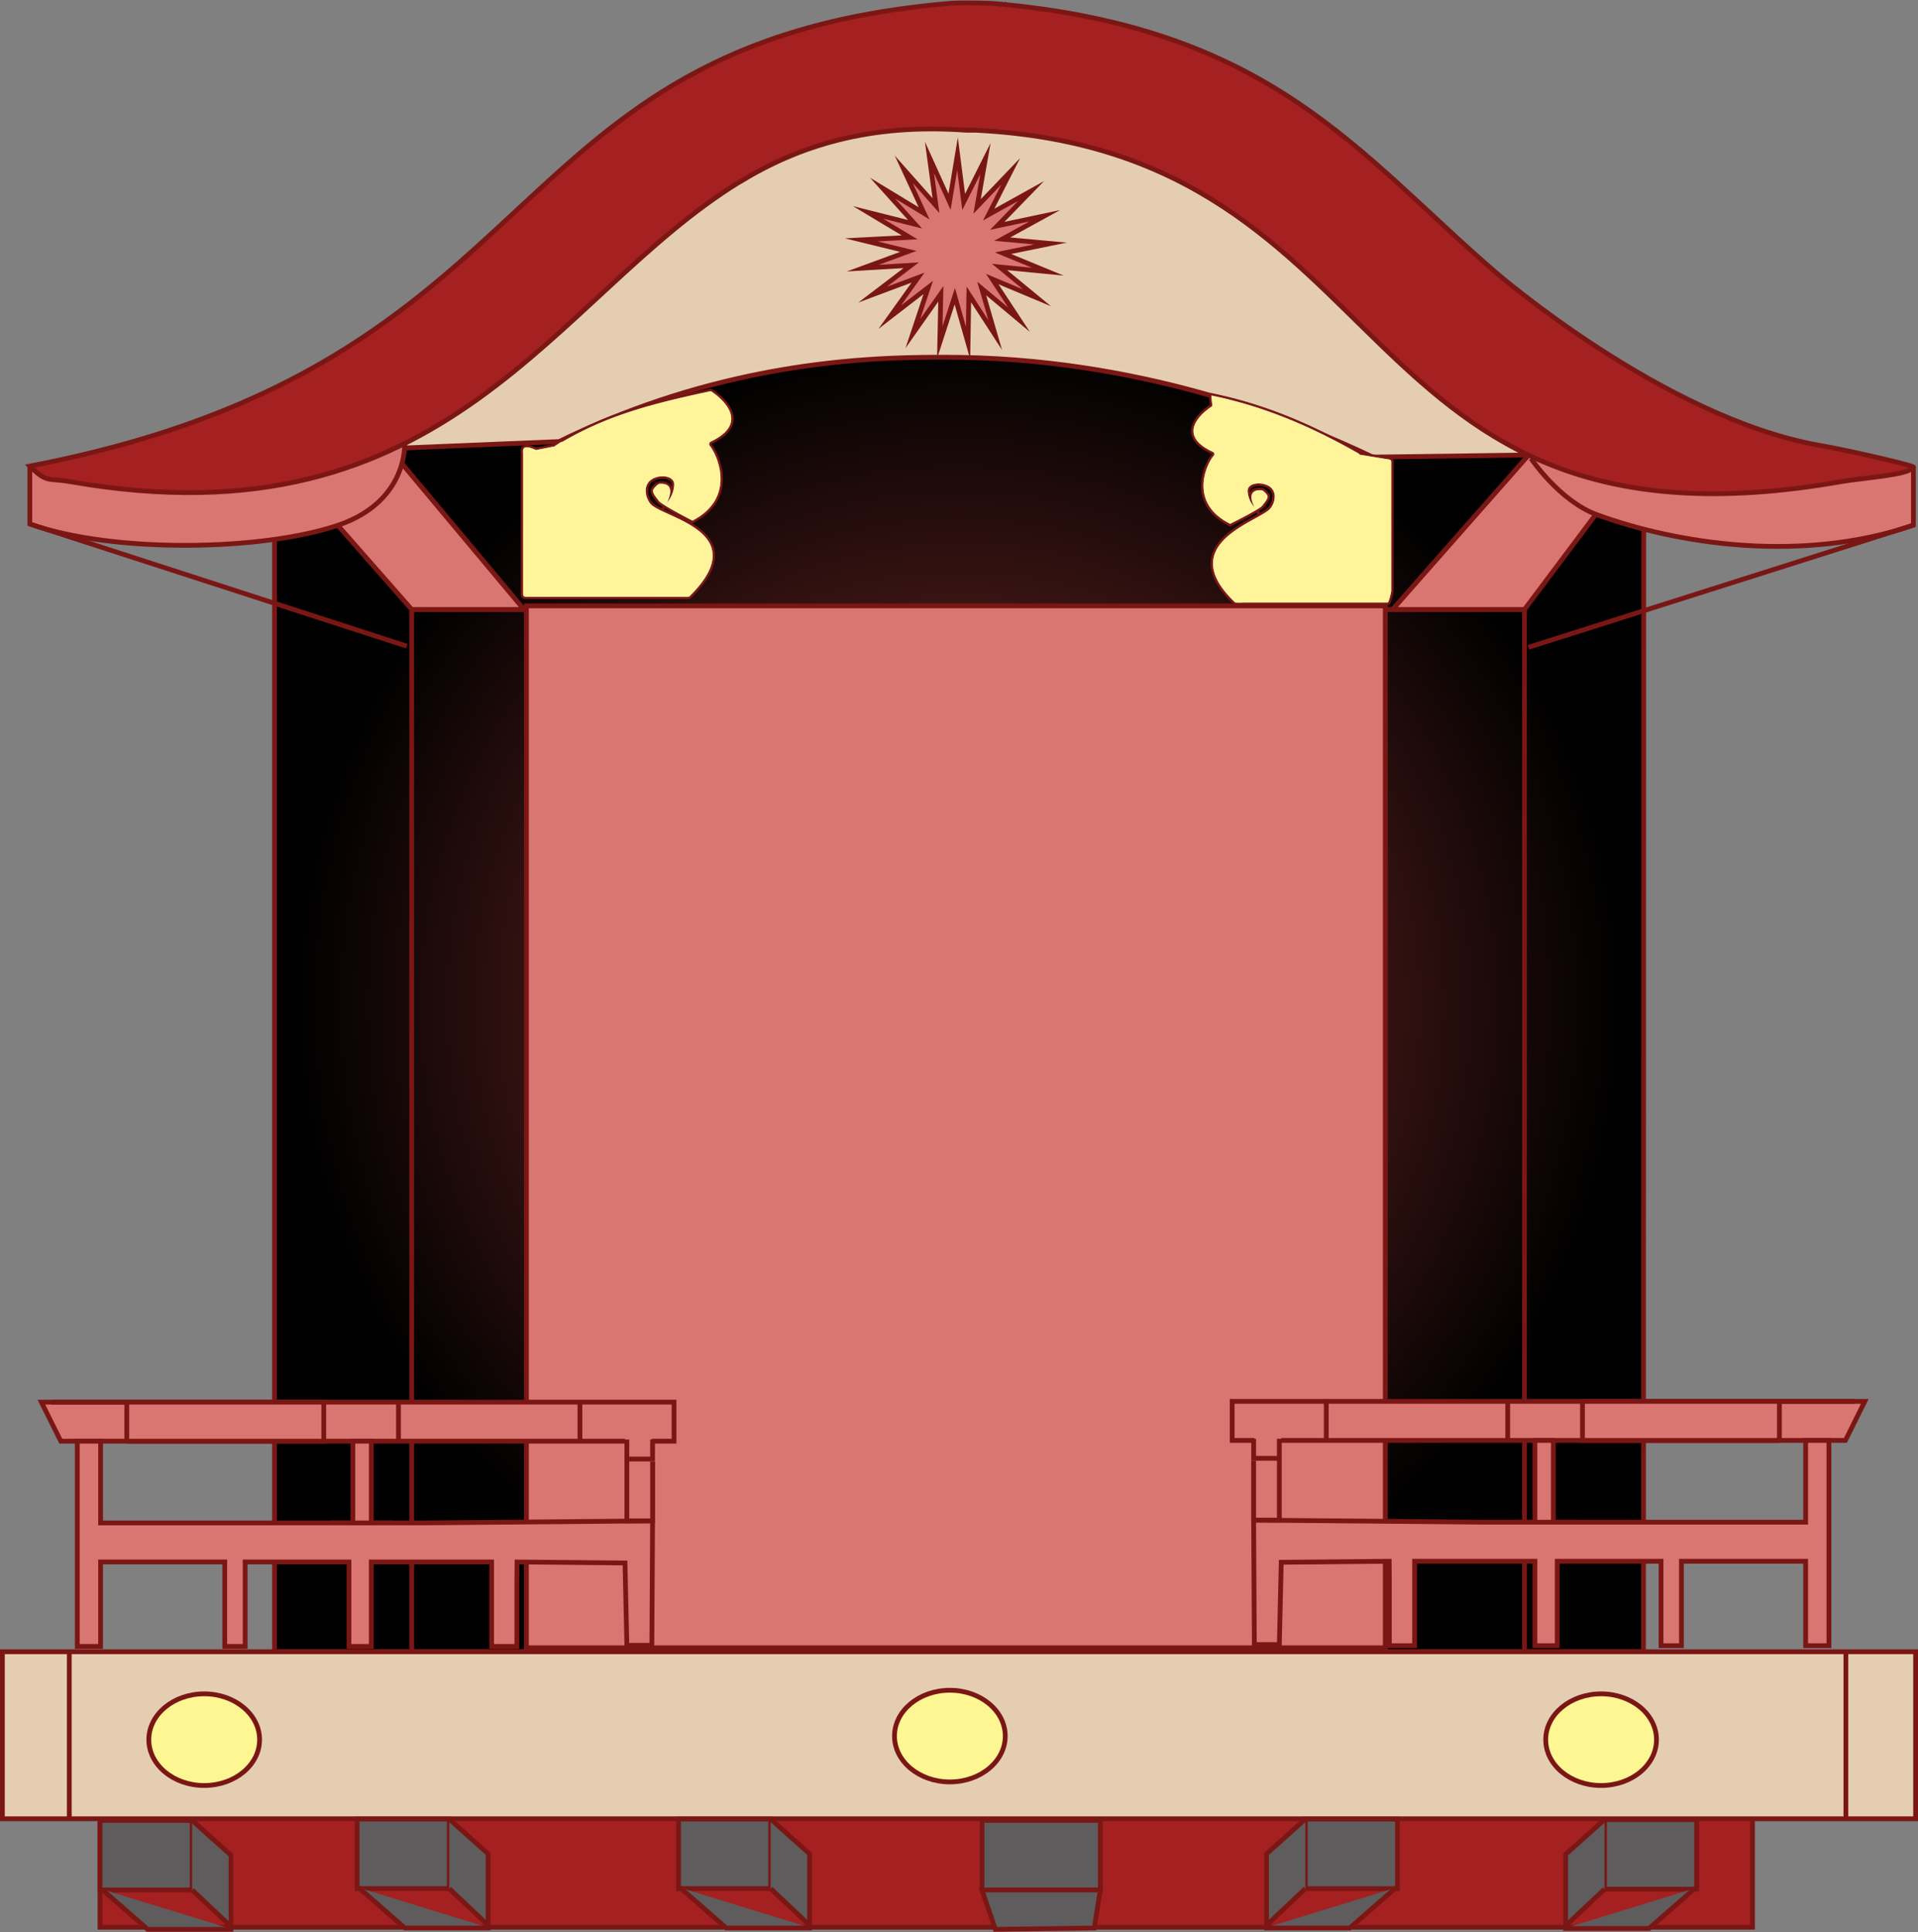 <svg xmlns="http://www.w3.org/2000/svg" xmlns:xlink="http://www.w3.org/1999/xlink" viewBox="0 0 401.34 404.26"><rect x="0" y="0" width="401.34" height="404.26" fill="#808080" stroke="none"/><defs><style>.cls-1{isolation:isolate;}.cls-2,.cls-4,.cls-9{fill:#d97671;}.cls-10,.cls-2,.cls-3,.cls-4,.cls-5,.cls-6,.cls-7,.cls-8{stroke:#7a1715;stroke-miterlimit:10;}.cls-3{fill:#e5cdb1;}.cls-4{mix-blend-mode:soft-light;}.cls-5{fill:url(#Degradado_sin_nombre_16);}.cls-6{fill:#a52020;}.cls-7{fill:#fef593;}.cls-8{fill:#5e5c5d;}.cls-10{fill:none;}.cls-11{fill:#96abf9;}.cls-12{fill:#fff499;}</style><radialGradient id="Degradado_sin_nombre_16" cx="200.67" cy="210.16" r="139.39" gradientUnits="userSpaceOnUse"><stop offset="0" stop-color="#8e322f"/><stop offset="1"/></radialGradient></defs><title>box2</title><g class="cls-1"><g id="Capa_2" data-name="Capa 2"><g id="Capa_1-2" data-name="Capa 1"><path class="cls-2" d="M131.17,301.74h5.38v4.08h-5.38Z"/><g id="Ventana"><g id="puerta"><path class="cls-3" d="M24.61,106.38,197.2,12.93l185.87,92.43Z"/><path class="cls-4" d="M290.38,127.52H109.64V99.68h8.14c28.5-14.61,82.78-16.16,82.78-16.16,38,.86,78,15.47,81.42,18.74l8.4.34Z"/><path class="cls-5" d="M343.9,345.59H57.44V94.85L117,92.39c3-1.49,7.42-3.53,12.82-5.65,30.08-11.81,56-12,67.9-12,40.3,0,72.57,12.81,89.55,20.9l56.68-.78Z"/><line class="cls-2" x1="319" y1="127.52" x2="86.15" y2="127.52"/><path class="cls-2" d="M109.21,127.27h0"/><line class="cls-2" x1="86.15" y1="127.52" x2="86.15" y2="346.83"/><line class="cls-2" x1="319" y1="127.52" x2="319" y2="347.91"/><polygon class="cls-2" points="109.64 127.52 86.15 127.52 58.06 95.56 81.42 93.79 109.64 127.52"/><polygon class="cls-2" points="291.39 127.52 319 127.52 343.14 95.34 319.75 95.34 291.39 127.52"/></g><rect class="cls-6" x="20.93" y="380.44" width="345.78" height="22.79"/><g id="base"><rect class="cls-3" x="0.5" y="345.59" width="400.34" height="34.95"/><ellipse class="cls-7" cx="42.73" cy="363.99" rx="11.59" ry="9.59"/><ellipse class="cls-7" cx="198.76" cy="363.24" rx="11.59" ry="9.59"/><ellipse class="cls-7" cx="335.03" cy="363.99" rx="11.59" ry="9.59"/><line class="cls-3" x1="14.5" y1="345.76" x2="14.5" y2="380.71"/><line class="cls-3" x1="386.25" y1="345.59" x2="386.25" y2="380.54"/><rect class="cls-8" x="20.93" y="380.89" width="19.28" height="14.55"/><polyline class="cls-8" points="40.21 395.44 48.34 403.1 48.34 388.17 40.21 380.89"/><polyline class="cls-8" points="21.27 395.25 30.91 403.68 48.68 403.68"/><rect class="cls-8" x="74.73" y="380.6" width="19.28" height="14.55"/><polyline class="cls-8" points="94.01 395.16 102.14 402.82 102.14 387.88 94.01 380.6"/><polyline class="cls-8" points="75.07 394.96 84.72 403.39 102.48 403.39"/><rect class="cls-8" x="141.98" y="380.6" width="19.28" height="14.55"/><polyline class="cls-8" points="161.27 395.16 169.4 402.82 169.4 387.88 161.27 380.6"/><polyline class="cls-8" points="142.33 394.96 151.97 403.39 169.74 403.39"/><rect class="cls-8" x="273.15" y="380.6" width="19.28" height="14.55" transform="translate(565.57 775.76) rotate(-180)"/><polyline class="cls-8" points="273.14 395.16 265.02 402.82 265.02 387.88 273.14 380.6"/><polyline class="cls-8" points="292.08 394.96 282.44 403.39 264.67 403.39"/><rect class="cls-8" x="335.74" y="380.71" width="19.28" height="14.55" transform="translate(690.76 775.98) rotate(-180)"/><polyline class="cls-8" points="335.74 395.27 327.61 402.93 327.61 387.99 335.74 380.71"/><polyline class="cls-8" points="354.68 395.07 345.04 403.5 327.27 403.5"/><rect class="cls-8" x="205.48" y="380.89" width="24.77" height="14.55"/><polygon class="cls-8" points="228.97 403.39 208.28 403.68 205.48 395.44 230.24 395.44 228.97 403.39"/></g><rect class="cls-2" x="110.15" y="126.77" width="179.72" height="217.99"/><polyline class="cls-2" points="136.4 301.54 141.04 301.54 141.04 293.37 8.66 293.37 12.72 301.54 15.56 301.54 130.78 301.54"/><path class="cls-2" d="M136.4,301.54h0Z"/><line class="cls-2" x1="83.38" y1="301.54" x2="83.38" y2="293.37"/><line class="cls-2" x1="73.84" y1="305.62" x2="77.69" y2="305.62"/><polyline class="cls-2" points="26.53 301.54 67.75 301.54 67.75 293.37 10.79 293.37 26.53 293.37 26.53 301.54"/><line class="cls-2" x1="21.05" y1="314.3" x2="16.17" y2="314.3"/><line class="cls-2" x1="23.89" y1="326.81" x2="23.89" y2="318.64"/><line class="cls-2" x1="16.17" y1="330.64" x2="21.05" y2="330.64"/><line class="cls-2" x1="43.79" y1="326.81" x2="43.79" y2="318.64"/><line class="cls-2" x1="51.3" y1="330.64" x2="47.03" y2="330.64"/><line class="cls-2" x1="54.14" y1="318.64" x2="54.14" y2="326.81"/><line class="cls-2" x1="73.02" y1="331.67" x2="77.69" y2="331.67"/><polyline class="cls-2" points="81.75 326.81 81.75 318.64 77.69 318.64 77.69 301.54 73.84 301.54 73.84 318.64 69.57 318.64 69.57 326.81"/><line class="cls-2" x1="108.15" y1="330.64" x2="102.87" y2="330.64"/><line class="cls-2" x1="121.35" y1="293.37" x2="121.35" y2="301.54"/><polyline class="cls-2" points="136.55 305.82 136.55 318.21 88.14 318.64 21.05 318.64 21.05 301.54 16.17 301.54 16.17 344.48 21.05 344.48 21.05 326.81 47.03 326.81 47.03 344.48 51.3 344.48 51.3 326.81 73.02 326.81 73.02 344.48 77.69 344.48 77.69 326.81 81.46 326.81 82.31 326.81 102.87 326.81 102.87 344.48 108.15 344.48 108.15 330.64 108.19 326.81 130.78 327.02 131.17 344.25 136.4 344.25 136.55 318.21"/><polyline class="cls-2" points="136.55 301.19 136.55 305.27 131.17 305.27 131.17 301.19 131.17 318.21 136.55 318.21 136.55 305.82"/><polyline class="cls-2" points="262.47 301.38 257.83 301.38 257.83 293.21 390.21 293.21 386.15 301.38 383.31 301.38 268.1 301.38"/><path class="cls-2" d="M262.47,301.39h0Z"/><line class="cls-2" x1="315.49" y1="301.39" x2="315.49" y2="293.21"/><line class="cls-2" x1="325.04" y1="305.47" x2="321.18" y2="305.47"/><polyline class="cls-2" points="372.34 301.38 331.13 301.38 331.13 293.21 388.08 293.21 372.34 293.21 372.34 301.38"/><line class="cls-2" x1="377.83" y1="314.15" x2="382.7" y2="314.15"/><line class="cls-2" x1="374.98" y1="326.66" x2="374.98" y2="318.49"/><line class="cls-2" x1="382.7" y1="330.49" x2="377.83" y2="330.49"/><line class="cls-2" x1="355.09" y1="326.66" x2="355.09" y2="318.49"/><line class="cls-2" x1="347.57" y1="330.49" x2="351.84" y2="330.49"/><line class="cls-2" x1="344.73" y1="318.49" x2="344.73" y2="326.66"/><line class="cls-2" x1="325.85" y1="331.51" x2="321.18" y2="331.51"/><polyline class="cls-2" points="317.12 326.66 317.12 318.49 321.18 318.49 321.18 301.38 325.04 301.38 325.04 318.49 329.3 318.49 329.3 326.66"/><line class="cls-2" x1="290.72" y1="330.49" x2="296" y2="330.49"/><line class="cls-2" x1="277.52" y1="293.21" x2="277.52" y2="301.39"/><polyline class="cls-2" points="262.32 305.67 262.32 318.05 310.73 318.49 377.83 318.49 377.83 301.38 382.7 301.38 382.7 344.32 377.83 344.32 377.83 326.66 351.84 326.66 351.84 344.32 347.57 344.32 347.57 326.66 325.85 326.66 325.85 344.32 321.18 344.32 321.18 326.66 317.42 326.66 316.56 326.66 296 326.66 296 344.32 290.72 344.32 290.72 330.49 290.68 326.66 268.1 326.87 267.7 344.09 262.47 344.09 262.32 318.05"/><polyline class="cls-2" points="262.32 301.03 262.32 305.12 267.7 305.12 267.7 301.03 267.7 318.05 262.32 318.05 262.32 305.67"/></g><g id="techo"><path class="cls-2" d="M6.24,97.56v12.08c17.7,6.22,48.91,5.61,64.63.21,14.5-5,13.8-17,13.8-17"/><line class="cls-2" x1="85.11" y1="135.19" x2="6.24" y2="109.64"/><path class="cls-2" d="M400.38,97.8v12.08c-23.38,8-49.45,3.93-66.18-2.17-7.89-2.88-13.83-11.78-13.83-11.78"/><line class="cls-2" x1="400.38" y1="109.88" x2="319.84" y2="135.43"/><path class="cls-6" d="M154.7,38.12c12.47-7.66,27.34-12.34,47.49-10.87h2c90.32,4.49,76.45,91.89,181.08,73.52,4.76-.83,14.34-1.38,15-3,1.82,0-13-3.45-19.37-4.56C348.22,87.51,313,57,313,57,284.19,32.18,266,5.59,207.46.7l0,0c-1.59-.06-3.19-.09-4.81-.09s-2.16,0-3.61.07v0C101.72,8.82,117.83,76.06,6.24,97.52c0,0,0,0,0,0,3.65,3.64,3.76,2.43,8.49,3.26,79.2,13.9,101.14-38.86,140-62.7"/><line class="cls-2" x1="210.16" y1="0.75" x2="210.26" y2="0.8"/><polygon class="cls-2" points="186.19 66.35 192.1 58.09 182.59 61.65 190.67 55.5 180.54 56.1 190.07 52.6 180.21 50.19 190.34 49.66 181.64 44.44 191.48 46.92 184.69 39.37 193.37 44.64 189.11 35.43 195.85 43.02 194.49 32.96 198.69 42.21 200.36 32.19 201.65 42.26 206.2 33.19 204.46 43.19 211.48 35.86 206.88 44.9 215.75 39.97 208.68 47.25 218.61 45.15 209.71 50.03 219.81 50.95 209.87 52.98 219.26 56.84 209.16 55.86 216.99 62.31 207.63 58.39 213.21 66.87 205.42 60.36 208.25 70.11 202.73 61.6 202.56 71.75 199.79 61.98 196.65 71.63 196.87 61.48 191.02 69.78 194.23 60.15 186.19 66.35"/></g><g id="Capa_4" data-name="Capa 4"><path class="cls-9" d="M148.58,81.88c-12.37,2.64-21.58,5.05-31.2,10.74-.07,0,1.09-.87-1.39.79l-3.79.75c-.25,0-3-1.62-2.74.53v29.63a.51.51,0,0,0,.46.54H144a.43.43,0,0,0,.3-.13C158.15,111,138,108.27,136,105.3a4.57,4.57,0,0,1-.88-3,3,3,0,0,1,.75-1.62c1.56-1.56,5.25-1.37,5.21.72a6.18,6.18,0,0,1-1.51,3.75c2.22-4.62-1.73-3.88-1.73-3.88a4,4,0,0,0-1.1,1.09c-.35.54.26,1.34,1.16,2.47.65.84,7,4.1,7,4.1,9.21-4.8,5.23-13.66,3.62-15.65a.58.58,0,0,1,.15-.86c9-4.26,1.4-9.69.23-10.47A.35.35,0,0,0,148.58,81.88Z"/><path class="cls-10" d="M148.58,81.88c-12.37,2.64-21.58,5.05-31.2,10.74-.07,0,1.09-.87-1.39.79l-3.79.75c-.25,0-3-1.62-2.74.53v29.63a.51.51,0,0,0,.46.54H144a.43.43,0,0,0,.3-.13C158.15,111,138,108.27,136,105.3a4.57,4.57,0,0,1-.88-3,3,3,0,0,1,.75-1.62c1.56-1.56,5.25-1.37,5.21.72a6.18,6.18,0,0,1-1.51,3.75c2.22-4.62-1.73-3.88-1.73-3.88a4,4,0,0,0-1.1,1.09c-.35.54.26,1.34,1.16,2.47.65.84,7,4.1,7,4.1,9.21-4.8,5.23-13.66,3.62-15.65a.58.58,0,0,1,.15-.86c9-4.26,1.4-9.69.23-10.47A.35.35,0,0,0,148.58,81.88Z"/><path class="cls-11" d="M148.58,81.88c-12.37,2.64-21.58,5.05-31.2,10.74-.07,0,1.09-.87-1.39.79l-3.79.75c-.25,0-3-1.62-2.74.53v29.63a.51.51,0,0,0,.46.54H144a.43.43,0,0,0,.3-.13C158.15,111,138,108.27,136,105.3a4.57,4.57,0,0,1-.88-3,3,3,0,0,1,.75-1.62c1.56-1.56,5.25-1.37,5.21.72a6.18,6.18,0,0,1-1.51,3.75c2.22-4.62-1.73-3.88-1.73-3.88a4,4,0,0,0-1.1,1.09c-.35.54.26,1.34,1.16,2.47.65.84,7,4.1,7,4.1,9.21-4.8,5.23-13.66,3.62-15.65a.58.58,0,0,1,.15-.86c9-4.26,1.4-9.69.23-10.47A.35.35,0,0,0,148.58,81.88Z"/><path class="cls-12" d="M148.58,81.88c-12.37,2.64-21.58,5.05-31.2,10.74-.07,0,1.09-.87-1.39.79l-3.79.75c-.25,0-3-1.62-2.74.53v29.63a.51.51,0,0,0,.46.54H144a.43.43,0,0,0,.3-.13C158.15,111,138,108.27,136,105.3a4.57,4.57,0,0,1-.88-3,3,3,0,0,1,.75-1.62c1.56-1.56,5.25-1.37,5.21.72a6.18,6.18,0,0,1-1.51,3.75c2.22-4.62-1.73-3.88-1.73-3.88a4,4,0,0,0-1.1,1.09c-.35.54.26,1.34,1.16,2.47.65.84,7,4.1,7,4.1,9.21-4.8,5.23-13.66,3.62-15.65a.58.58,0,0,1,.15-.86c9-4.26,1.4-9.69.23-10.47A.35.35,0,0,0,148.58,81.88Z"/><path class="cls-9" d="M253.5,82.76c11.75,2.41,21.62,6.93,30.76,12.11.06,0,.22.27.29.27l6.12,1a.47.47,0,0,1,.44.48v27c0,.26-.49,2.44-.73,2.44h-30a17.38,17.38,0,0,1-1.91,0c-13.14-12.48,5.58-17.06,7.43-19.76a4.08,4.08,0,0,0,.83-2.74,2.64,2.64,0,0,0-.71-1.49c-1.49-1.41-5-1.24-4.95.66a5.44,5.44,0,0,0,1.44,3.41c-2.11-4.2,1.64-3.53,1.64-3.53a3.84,3.84,0,0,1,1,1c.32.49-.26,1.22-1.1,2.25-.63.76-6.64,3.73-6.64,3.73-8.74-4.37-5-12.44-3.43-14.25a.51.51,0,0,0-.14-.78c-8.5-3.88-1.33-8.83-.22-9.54C253.77,84.94,253.4,82.73,253.5,82.76Z"/><path class="cls-10" d="M253.5,82.76c11.75,2.41,21.62,6.93,30.76,12.11.06,0,.22.27.29.27l6.12,1a.47.47,0,0,1,.44.48v27c0,.26-.49,2.44-.73,2.44h-30a17.38,17.38,0,0,1-1.91,0c-13.14-12.48,5.58-17.06,7.43-19.76a4.08,4.08,0,0,0,.83-2.74,2.64,2.64,0,0,0-.71-1.49c-1.49-1.41-5-1.24-4.95.66a5.44,5.44,0,0,0,1.44,3.41c-2.11-4.2,1.64-3.53,1.64-3.53a3.84,3.84,0,0,1,1,1c.32.49-.26,1.22-1.1,2.25-.63.76-6.64,3.73-6.64,3.73-8.74-4.37-5-12.44-3.43-14.25a.51.51,0,0,0-.14-.78c-8.5-3.88-1.33-8.83-.22-9.54C253.77,84.94,253.4,82.73,253.5,82.76Z"/><path class="cls-11" d="M253.5,82.76c11.75,2.41,21.62,6.93,30.76,12.11.06,0,.22.27.29.27l6.12,1a.47.47,0,0,1,.44.48v27c0,.26-.49,2.44-.73,2.44h-30a17.38,17.38,0,0,1-1.91,0c-13.14-12.48,5.58-17.06,7.43-19.76a4.08,4.08,0,0,0,.83-2.74,2.64,2.64,0,0,0-.71-1.49c-1.49-1.41-5-1.24-4.95.66a5.44,5.44,0,0,0,1.44,3.41c-2.11-4.2,1.64-3.53,1.64-3.53a3.84,3.84,0,0,1,1,1c.32.49-.26,1.22-1.1,2.25-.63.76-6.64,3.73-6.64,3.73-8.74-4.37-5-12.44-3.43-14.25a.51.51,0,0,0-.14-.78c-8.5-3.88-1.33-8.83-.22-9.54C253.77,84.94,253.4,82.73,253.5,82.76Z"/><path class="cls-12" d="M253.5,82.76c11.75,2.41,21.62,6.93,30.76,12.11.06,0,.22.27.29.27l6.12,1a.47.47,0,0,1,.44.48v27c0,.26-.49,2.44-.73,2.44h-30a17.38,17.38,0,0,1-1.91,0c-13.14-12.48,5.58-17.06,7.43-19.76a4.08,4.08,0,0,0,.83-2.74,2.64,2.64,0,0,0-.71-1.49c-1.49-1.41-5-1.24-4.95.66a5.44,5.44,0,0,0,1.44,3.41c-2.11-4.2,1.64-3.53,1.64-3.53a3.84,3.84,0,0,1,1,1c.32.49-.26,1.22-1.1,2.25-.63.76-6.64,3.73-6.64,3.73-8.74-4.37-5-12.44-3.43-14.25a.51.51,0,0,0-.14-.78c-8.5-3.88-1.33-8.83-.22-9.54C253.77,84.94,253.4,82.73,253.5,82.76Z"/></g></g></g></g></svg>